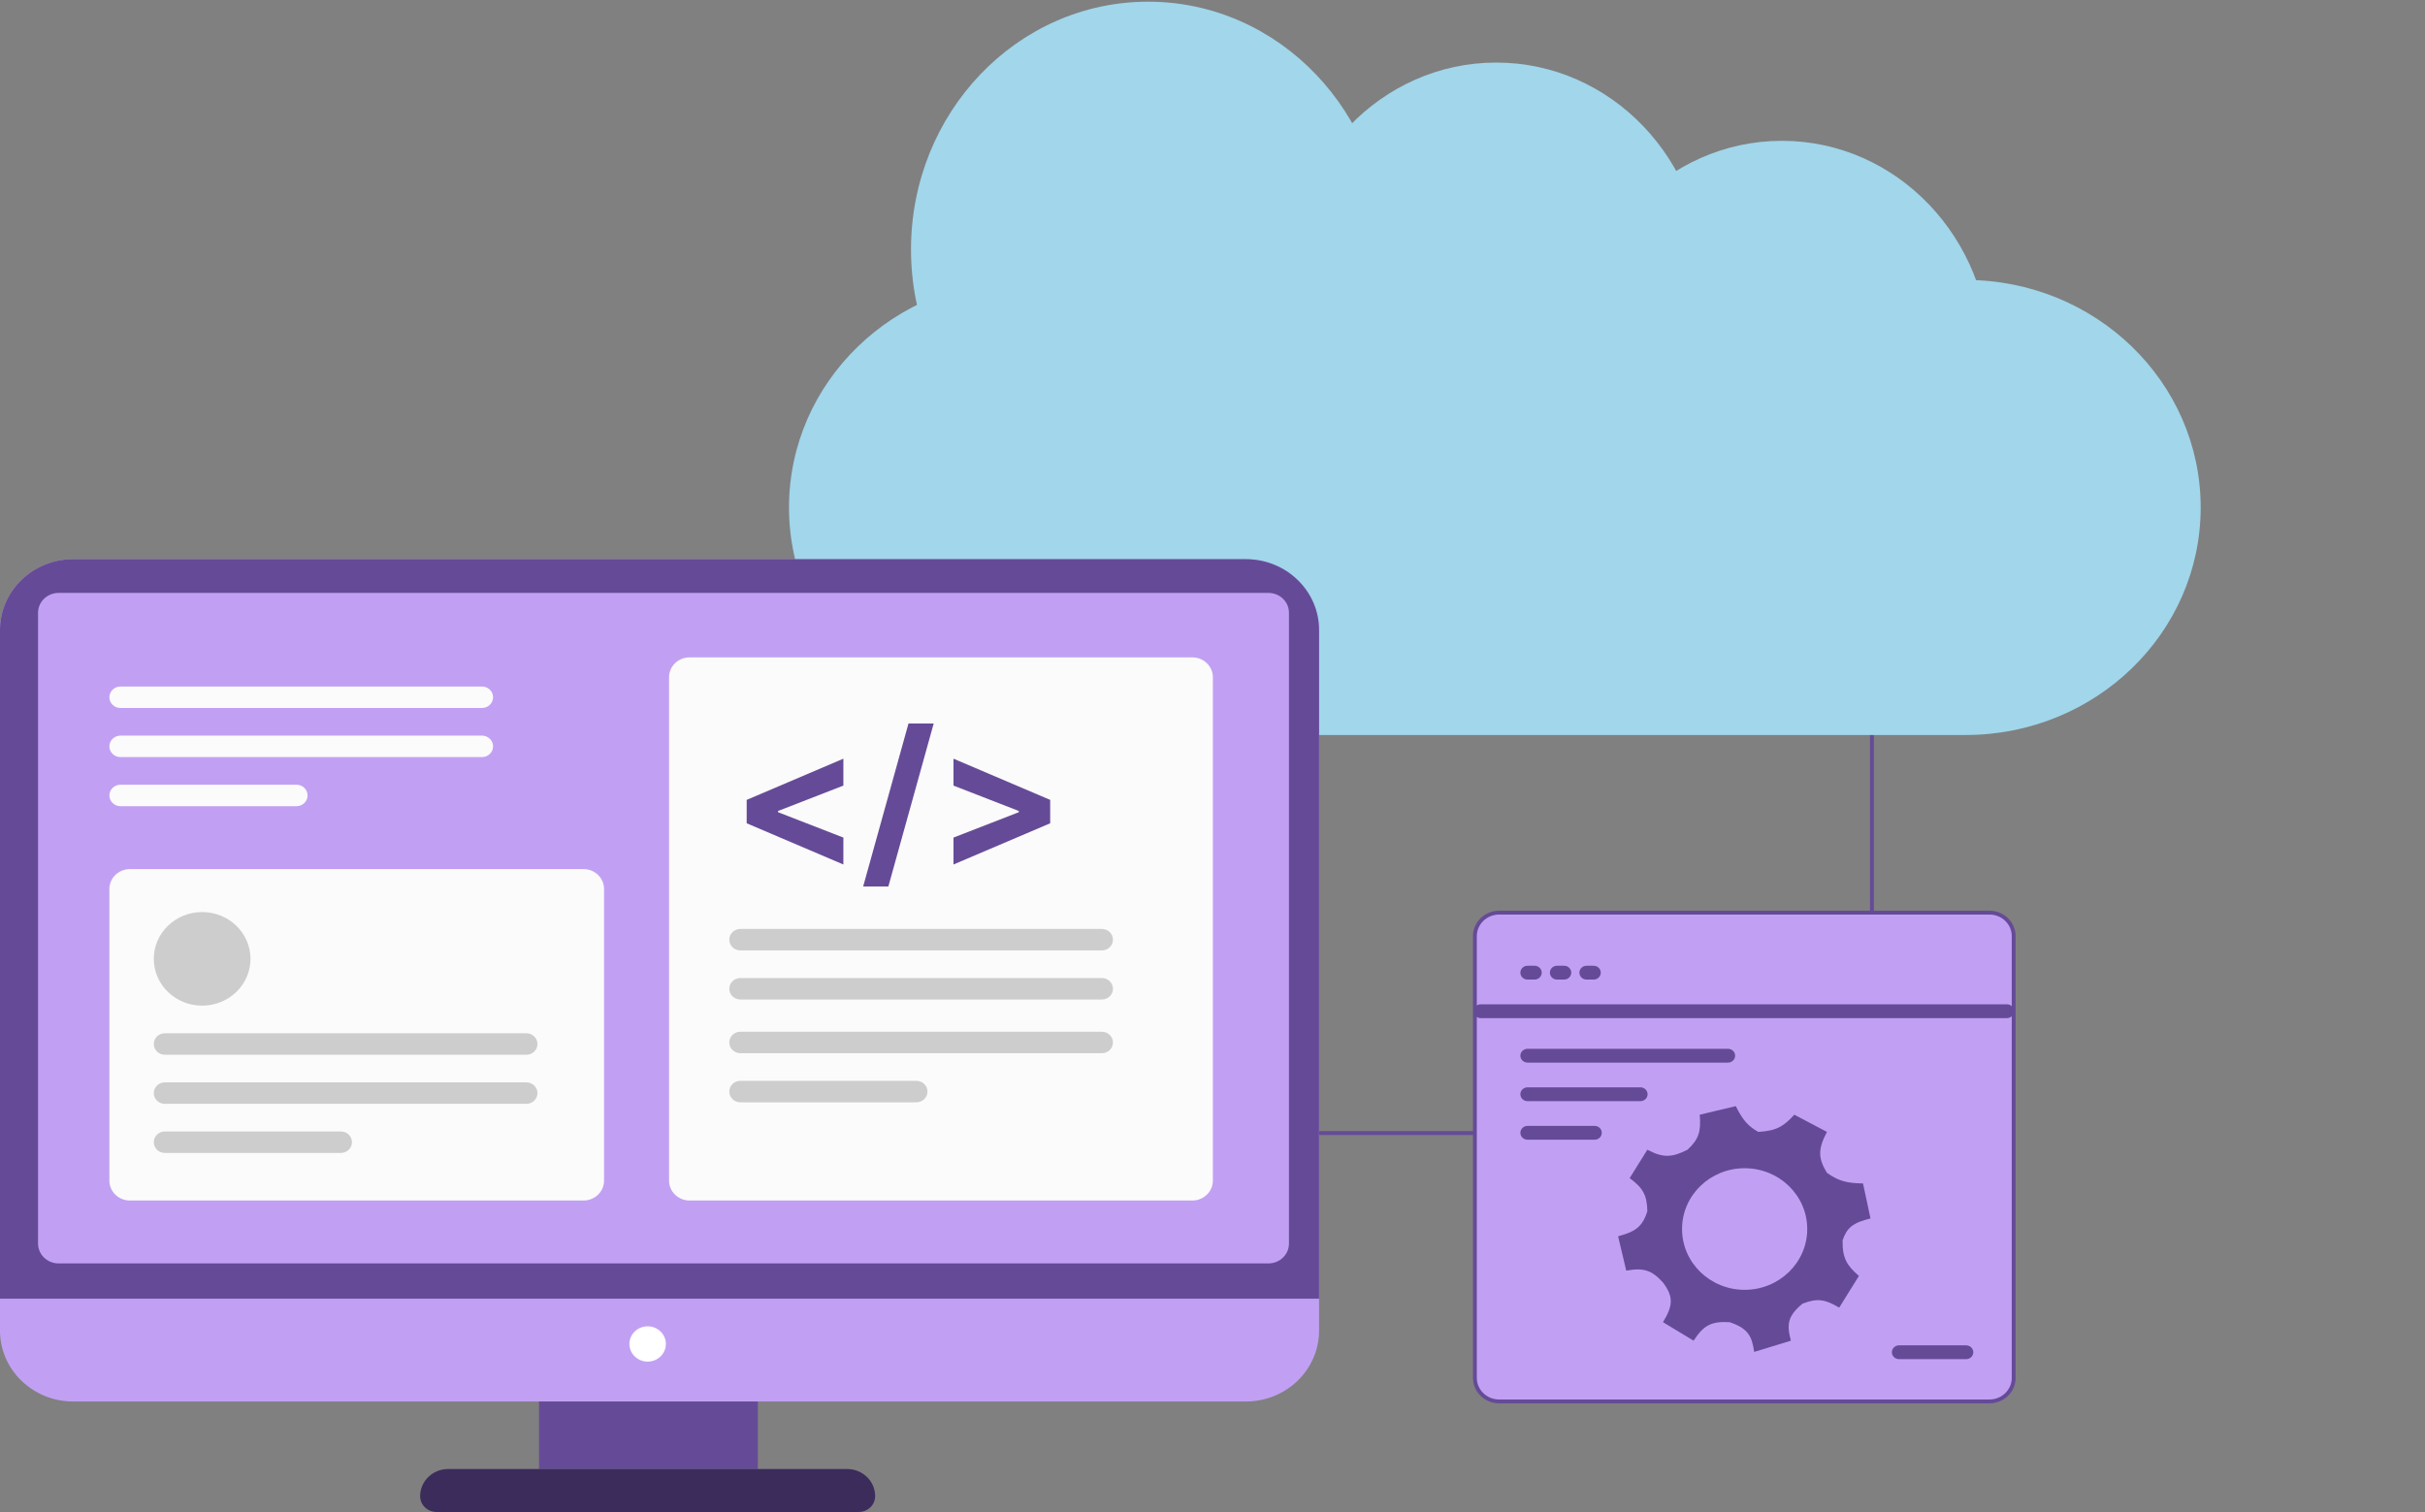 <svg width="627" height="391" viewBox="0 0 627 391" fill="none" xmlns="http://www.w3.org/2000/svg">
  <rect x="0" y="0" width="627" height="391" fill="#808080" stroke="none"/>
  <path d="M341 293H484V153" stroke="#654B97" strokeWidth="6" strokeLinecap="round" />
  <path
    d="M508.211 72.391H264.789C231.216 72.391 204 98.734 204 131.229C204 163.724 231.216 190.067 264.789 190.067H508.211C541.784 190.067 569.001 163.724 569.001 131.229C569.001 98.734 541.784 72.391 508.211 72.391Z"
    fill="#A1D6EB" />
  <path
    d="M296.858 128.606C330.72 128.606 358.17 99.914 358.17 64.521C358.17 29.128 330.72 0.437 296.858 0.437C262.997 0.437 235.547 29.128 235.547 64.521C235.547 99.914 262.997 128.606 296.858 128.606Z"
    fill="#A1D6EB" />
  <path
    d="M386.86 128.606C416.563 128.606 440.642 103.438 440.642 72.391C440.642 41.345 416.563 16.177 386.86 16.177C357.157 16.177 333.078 41.345 333.078 72.391C333.078 103.438 357.157 128.606 386.86 128.606Z"
    fill="#A1D6EB" />
  <path
    d="M460.723 148.843C490.426 148.843 514.505 123.675 514.505 92.628C514.505 61.582 490.426 36.414 460.723 36.414C431.02 36.414 406.941 61.582 406.941 92.628C406.941 123.675 431.02 148.843 460.723 148.843Z"
    fill="#A1D6EB" />
  <path
    d="M0 162.933C0 152.808 8.48 144.6 18.941 144.6H322.114C332.576 144.6 341.055 152.808 341.055 162.933V344.089C341.055 354.215 332.576 362.423 322.114 362.423H18.941C8.48 362.423 0 354.215 0 344.089V162.933Z"
    fill="#C1A0F3" />
  <path
    d="M0 162.933C0 152.808 8.48 144.6 18.941 144.6H322.114C332.576 144.6 341.055 152.808 341.055 162.933V335.839H0V162.933Z"
    fill="#654B97" />
  <path
    d="M327.965 153.329H15.143C12.214 153.329 9.84 155.627 9.84 158.462V321.581C9.84 324.416 12.214 326.715 15.143 326.715H327.965C330.895 326.715 333.269 324.416 333.269 321.581V158.462C333.269 155.627 330.895 153.329 327.965 153.329Z"
    fill="#C1A0F3" />
  <path
    d="M150.878 224.746H33.589C30.66 224.746 28.285 227.044 28.285 229.879V305.314C28.285 308.149 30.66 310.447 33.589 310.447H150.878C153.807 310.447 156.181 308.149 156.181 305.314V229.879C156.181 227.044 153.807 224.746 150.878 224.746Z"
    fill="#FBFBFB" />
  <path
    d="M308.288 169.993H178.292C175.363 169.993 172.988 172.291 172.988 175.126V305.314C172.988 308.149 175.363 310.447 178.292 310.447H308.288C311.217 310.447 313.592 308.149 313.592 305.314V175.126C313.592 172.291 311.217 169.993 308.288 169.993Z"
    fill="#FBFBFB" />
  <path
    d="M52.264 260.058C59.169 260.058 64.767 254.64 64.767 247.957C64.767 241.273 59.169 235.855 52.264 235.855C45.359 235.855 39.762 241.273 39.762 247.957C39.762 254.64 45.359 260.058 52.264 260.058Z"
    fill="#CDCDCD" />
  <path
    d="M167.452 352.107C170.056 352.107 172.167 350.064 172.167 347.544C172.167 345.024 170.056 342.981 167.452 342.981C164.849 342.981 162.738 345.024 162.738 347.544C162.738 350.064 164.849 352.107 167.452 352.107Z"
    fill="white" />
  <path
    d="M136.094 267.199H42.631C41.046 267.199 39.762 268.443 39.762 269.977C39.762 271.511 41.046 272.754 42.631 272.754H136.094C137.678 272.754 138.963 271.511 138.963 269.977C138.963 268.443 137.678 267.199 136.094 267.199Z"
    fill="#CDCDCD" />
  <path
    d="M284.895 240.22H191.432C189.847 240.22 188.562 241.464 188.562 242.997C188.562 244.531 189.847 245.775 191.432 245.775H284.895C286.479 245.775 287.764 244.531 287.764 242.997C287.764 241.464 286.479 240.22 284.895 240.22Z"
    fill="#CDCDCD" />
  <path
    d="M124.617 177.531H31.155C29.57 177.531 28.285 178.775 28.285 180.308C28.285 181.842 29.57 183.086 31.155 183.086H124.617C126.202 183.086 127.487 181.842 127.487 180.308C127.487 178.775 126.202 177.531 124.617 177.531Z"
    fill="#FBFBFB" />
  <path
    d="M136.094 279.896H42.631C41.046 279.896 39.762 281.14 39.762 282.674C39.762 284.208 41.046 285.451 42.631 285.451H136.094C137.678 285.451 138.963 284.208 138.963 282.674C138.963 281.14 137.678 279.896 136.094 279.896Z"
    fill="#CDCDCD" />
  <path
    d="M284.895 252.916H191.432C189.847 252.916 188.562 254.16 188.562 255.694C188.562 257.227 189.847 258.471 191.432 258.471H284.895C286.479 258.471 287.764 257.227 287.764 255.694C287.764 254.16 286.479 252.916 284.895 252.916Z"
    fill="#CDCDCD" />
  <path
    d="M284.895 266.803H191.432C189.847 266.803 188.562 268.046 188.562 269.58C188.562 271.114 189.847 272.357 191.432 272.357H284.895C286.479 272.357 287.764 271.114 287.764 269.58C287.764 268.046 286.479 266.803 284.895 266.803Z"
    fill="#CDCDCD" />
  <path
    d="M124.617 190.228H31.155C29.57 190.228 28.285 191.471 28.285 193.005C28.285 194.539 29.57 195.783 31.155 195.783H124.617C126.202 195.783 127.487 194.539 127.487 193.005C127.487 191.471 126.202 190.228 124.617 190.228Z"
    fill="#FBFBFB" />
  <path
    d="M88.133 292.593H42.631C41.046 292.593 39.762 293.836 39.762 295.37C39.762 296.904 41.046 298.147 42.631 298.147H88.133C89.717 298.147 91.002 296.904 91.002 295.37C91.002 293.836 89.717 292.593 88.133 292.593Z"
    fill="#CDCDCD" />
  <path
    d="M236.933 279.5H191.432C189.847 279.5 188.562 280.743 188.562 282.277C188.562 283.811 189.847 285.054 191.432 285.054H236.933C238.518 285.054 239.803 283.811 239.803 282.277C239.803 280.743 238.518 279.5 236.933 279.5Z"
    fill="#CDCDCD" />
  <path
    d="M76.656 202.924H31.155C29.57 202.924 28.285 204.168 28.285 205.702C28.285 207.235 29.57 208.479 31.155 208.479H76.656C78.241 208.479 79.525 207.235 79.525 205.702C79.525 204.168 78.241 202.924 76.656 202.924Z"
    fill="#FBFBFB" />
  <path d="M195.944 362.423H139.375V379.88H195.944V362.423Z" fill="#654B97" />
  <path
    d="M108.629 386.897C108.629 383.021 111.875 379.88 115.878 379.88H219.028C223.031 379.88 226.276 383.021 226.276 386.897C226.276 389.157 224.384 390.99 222.048 390.99H112.857C110.522 390.99 108.629 389.157 108.629 386.897Z"
    fill="#3C2C5C" />
  <path
    d="M193.059 212.898V206.848L218.061 196.192V203.153L200.943 209.805L201.174 209.444V210.303L200.943 209.942L218.061 216.594V223.555L193.059 212.898ZM241.412 187.1L229.692 229.244H223.175L234.895 187.1H241.412ZM271.534 212.898L246.531 223.555V216.594L263.649 209.942L263.418 210.303V209.444L263.649 209.805L246.531 203.153V196.192L271.534 206.848V212.898Z"
    fill="#654B97" />
  <path
    d="M514.374 236H387.622C384.155 236 381.344 238.721 381.344 242.077V356.324C381.344 359.68 384.155 362.401 387.622 362.401H514.374C517.842 362.401 520.653 359.68 520.653 356.324V242.077C520.653 238.721 517.842 236 514.374 236Z"
    fill="#C1A0F3" stroke="#654B97" strokeWidth="6" />
  <path fillRule="evenodd" clipRule="evenodd"
    d="M439.477 288.257L448.8 286.035C450.659 289.744 451.937 291.164 454.605 292.699C459.387 292.444 461.223 291.204 463.929 288.257L472.372 292.699C470.102 297.05 469.987 299.38 472.372 303.294C475.598 305.554 477.705 305.958 481.696 306.028L483.631 315.084C479.057 316.202 477.536 317.48 476.42 320.723C476.33 325.398 477.535 327.245 480.641 329.951L475.539 338.153C471.78 335.915 469.762 335.699 466.04 337.128C462.248 340.303 461.905 342.407 463.05 346.696L453.551 349.601C452.96 345.38 451.874 343.502 447.217 341.913C442.453 341.621 440.452 342.749 437.895 346.696L429.977 341.913C432.506 337.701 432.806 335.432 429.977 331.66C427.093 328.486 425.031 327.768 420.478 328.583L418.367 319.698C422.697 318.516 424.638 317.375 425.932 313.205C425.851 309.055 424.789 307.189 421.358 304.661L425.932 297.313C429.991 299.443 432.253 299.374 436.311 297.313C439.242 294.624 439.832 292.59 439.477 288.257ZM451.087 333.54C460.025 333.54 467.272 326.5 467.272 317.819C467.272 309.136 460.025 302.098 451.087 302.098C442.149 302.098 434.904 309.136 434.904 317.819C434.904 326.5 442.149 333.54 451.087 333.54Z"
    fill="#654B97" />
  <path
    d="M518.89 259.706H382.849C381.828 259.706 381 260.507 381 261.495C381 262.484 381.828 263.285 382.849 263.285H518.89C519.911 263.285 520.738 262.484 520.738 261.495C520.738 260.507 519.911 259.706 518.89 259.706Z"
    fill="#654B97" />
  <path
    d="M424.148 281.178H394.95C393.929 281.178 393.102 281.979 393.102 282.968C393.102 283.956 393.929 284.757 394.95 284.757H424.148C425.169 284.757 425.997 283.956 425.997 282.968C425.997 281.979 425.169 281.178 424.148 281.178Z"
    fill="#654B97" />
  <path
    d="M446.78 271.209H394.95C393.929 271.209 393.102 272.01 393.102 272.998C393.102 273.986 393.929 274.787 394.95 274.787H446.78C447.801 274.787 448.628 273.986 448.628 272.998C448.628 272.01 447.801 271.209 446.78 271.209Z"
    fill="#654B97" />
  <path
    d="M412.306 291.148H394.95C393.929 291.148 393.102 291.949 393.102 292.938C393.102 293.926 393.929 294.727 394.95 294.727H412.306C413.327 294.727 414.154 293.926 414.154 292.938C414.154 291.949 413.327 291.148 412.306 291.148Z"
    fill="#654B97" />
  <path
    d="M396.779 249.736H394.95C393.929 249.736 393.102 250.537 393.102 251.526C393.102 252.514 393.929 253.315 394.95 253.315H396.779C397.8 253.315 398.628 252.514 398.628 251.526C398.628 250.537 397.8 249.736 396.779 249.736Z"
    fill="#654B97" />
  <path
    d="M404.412 249.736H402.583C401.562 249.736 400.734 250.537 400.734 251.526C400.734 252.514 401.562 253.315 402.583 253.315H404.412C405.433 253.315 406.261 252.514 406.261 251.526C406.261 250.537 405.433 249.736 404.412 249.736Z"
    fill="#654B97" />
  <path
    d="M412.045 249.736H410.216C409.195 249.736 408.367 250.537 408.367 251.526C408.367 252.514 409.195 253.315 410.216 253.315H412.045C413.066 253.315 413.894 252.514 413.894 251.526C413.894 250.537 413.066 249.736 412.045 249.736Z"
    fill="#654B97" />
  <path
    d="M508.36 347.897H491.005C489.984 347.897 489.156 348.698 489.156 349.687C489.156 350.675 489.984 351.476 491.005 351.476H508.36C509.381 351.476 510.209 350.675 510.209 349.687C510.209 348.698 509.381 347.897 508.36 347.897Z"
    fill="#654B97" />
</svg>
  
